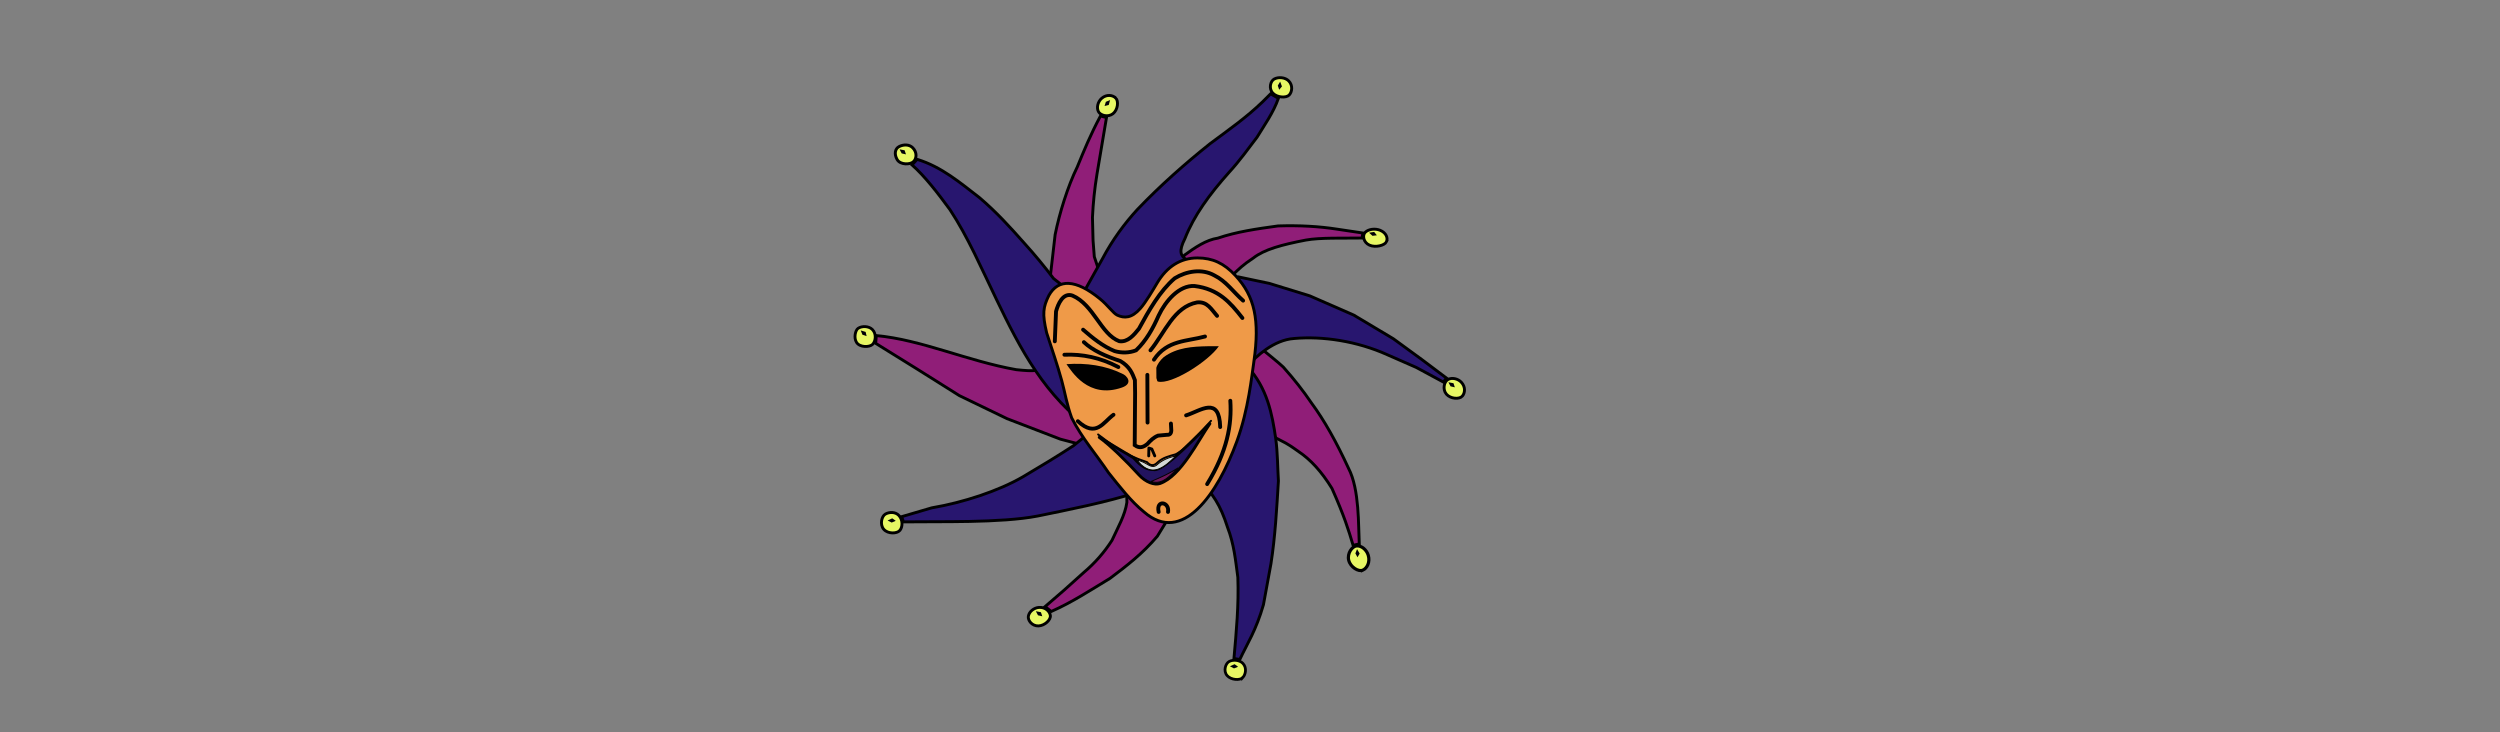 <?xml version="1.0" encoding="UTF-8" standalone="no"?>
<!-- Created with Inkscape (http://www.inkscape.org/) -->

<svg
   xmlns:dc="http://purl.org/dc/elements/1.1/"
   xmlns:cc="http://creativecommons.org/ns#"
   xmlns:rdf="http://www.w3.org/1999/02/22-rdf-syntax-ns#"
   xmlns:svg="http://www.w3.org/2000/svg"
   xmlns="http://www.w3.org/2000/svg"
   xmlns:sodipodi="http://sodipodi.sourceforge.net/DTD/sodipodi-0.dtd"
   xmlns:inkscape="http://www.inkscape.org/namespaces/inkscape"
   version="1.1"
   id="svg4801"
   width="256.764"
   height="75.2"
   viewBox="0 0 256.764 75.2"
   sodipodi:docname="mask-color-plain.svg"
   inkscape:version="0.92.2 5c3e80d, 2017-08-06"
   inkscape:label="Mask1">
  <rect x="0" y="0" width="256.764" height="75.2" fill="#808080" stroke="none"/>
  <defs
     id="defs4805" />
  <sodipodi:namedview
     pagecolor="#ffffff"
     bordercolor="#666666"
     borderopacity="1"
     objecttolerance="10"
     gridtolerance="10"
     guidetolerance="10"
     inkscape:pageopacity="0"
     inkscape:pageshadow="2"
     inkscape:window-width="1680"
     inkscape:window-height="933"
     id="namedview4803"
     showgrid="false"
     inkscape:zoom="30"
     inkscape:cx="115.4276"
     inkscape:cy="30.615127"
     inkscape:window-x="0"
     inkscape:window-y="1"
     inkscape:window-maximized="1"
     inkscape:current-layer="svg4801"
     showguides="false"
     inkscape:guide-bbox="true"
     fit-margin-top="0"
     fit-margin-left="0"
     fit-margin-right="0"
     fit-margin-bottom="0">
    <sodipodi:guide
       position="364.599,38.767"
       orientation="0,1"
       id="guide4846"
       inkscape:locked="false" />
  </sodipodi:namedview>
  <g
     inkscape:groupmode="layer"
     id="layer2"
     inkscape:label="Purple"
     style="display:inline"
     sodipodi:insensitive="true">
    <path
       style="display:inline;fill:#901e78;fill-opacity:1;fill-rule:evenodd;stroke:#000000;stroke-width:0.3;stroke-linecap:butt;stroke-linejoin:miter;stroke-miterlimit:4;stroke-dasharray:none;stroke-opacity:1"
       d="m 90,34.467 c 4.598,0.414 9.365,2.613 14.367,3.5 0.834,0.089 1.617,0.153 2.1,0.067 l 5.233,-1.6 -3.5,-6.033 -0.384,-1.505 0.551,-4.795 c 0.435,-2.169 1.294,-4.959 2.277,-6.958 0.688,-1.678 1.345,-3.291 2.381,-5.23 l 0.618,0.161 -0.975,5.793 c -0.247,1.5 -0.397,2.967 -0.467,4.467 l 0.061,2.362 0.128,1.669 0.623,1.882 0.288,3.054 2.516,2.291 3.574,-3.549 2.258,-3.837 c 1.104,-0.8 2.236,-1.568 3.428,-1.747 1.925,-0.655 3.994,-0.953 6.186,-1.253 2.193,-0.071 4.201,0.043 6.039,0.328 l 2.676,0.4 -0.095,0.514 c -1.909,0.031 -4.298,-0.058 -5.767,0.21 -2.483,0.481 -4.264,0.956 -5.4,1.848 -1.089,0.717 -1.478,1.134 -1.971,1.595 l 0.386,3.443 1.267,3.329 c 1.309,1.073 3.076,2.49 3.405,2.829 1.098,1.233 2.068,2.467 2.9,3.7 1.313,1.77 2.576,4.041 3.8,6.7 1.134,2.164 1.003,5.95 1.1,7.767 l -0.633,0.133 c -0.486,-1.632 -0.907,-2.997 -2.167,-5.833 -1.087,-1.766 -2.224,-2.979 -3.4,-3.767 -0.562,-0.39 -1.017,-0.759 -2,-1.233 l -4.4,-2.267 -4.1,0.2 -1.3,7.5 -2.733,4.467 c -1.509,1.784 -3.183,3.072 -4.867,4.333 -1.972,1.191 -3.894,2.459 -6.033,3.4 l -0.633,-0.5 c 1.322,-1.123 2.644,-2.288 3.967,-3.5 1.146,-0.966 2.11,-2.068 2.9,-3.3 0.597,-1.3 1.35,-2.6 1.533,-3.9 l -0.033,-3.3 -0.6,-2.9 -2.4,0.7 -3.8,-1 -5.467,-2.1 -4.9,-2.367 -4.4,-2.767 -4.198,-2.605 z"
       id="path4806"
       inkscape:connector-curvature="0"
       sodipodi:nodetypes="cccccccccccccccccccccccccccccccccccccccccccccccccccccccc" />
  </g>
  <g
     inkscape:groupmode="layer"
     id="layer1"
     inkscape:label="Blue"
     style="display:inline"
     sodipodi:insensitive="true">
    <path
       style="display:inline;fill:#28166f;fill-opacity:1;fill-rule:evenodd;stroke:#000000;stroke-width:0.3;stroke-linecap:butt;stroke-linejoin:miter;stroke-miterlimit:4;stroke-dasharray:none;stroke-opacity:1"
       d="m 102.333,30.733 c -1.517,-3.139 -2.918,-6.394 -4.767,-9.2 -1.228,-1.676 -2.586,-3.442 -3.9,-4.6 L 94.2,16.367 c 2.5,0.762 4.413,2.403 6.4,3.933 1.735,1.477 3.147,3.035 4.533,4.6 1.166,1.281 2.167,2.508 3.067,3.7 l 2.7,2.133 2.333,-4.167 c 1.031,-1.948 2.269,-3.618 3.567,-5.033 2.36,-2.473 4.929,-4.738 7.467,-6.767 1.941,-1.443 3.719,-2.684 5.4,-4.3 L 130.5,9.633 l 0.8,0.467 c -0.524,1.478 -1.42,2.722 -2.2,4 -0.902,1.178 -1.787,2.422 -2.867,3.6 -2.023,2.269 -3.605,4.434 -4.533,6.8 -0.682,1.348 -0.427,1.764 0.133,2.167 C 122.048,27.657 123,28.033 124,29.233 l 3.167,-0.8 3.199,0.673 4.16,1.283 4.51,1.971 4.069,2.432 2.893,2.111 2.569,1.93 -0.325,0.407 -2.777,-1.499 -2.98,-1.308 c -3.088,-1.392 -6.619,-1.932 -9.584,-1.667 -2.067,0.147 -3.888,1.812 -4.8,2.867 2.05,2.204 2.562,4.897 2.927,7.443 0.193,1.387 0.188,2.977 0.273,4.323 -0.176,2.86 -0.332,5.726 -0.767,8.5 l -0.77,4.2 c -0.755,2.644 -1.676,4.027 -2.43,5.633 l -0.6,-0.1 c 0.243,-2.748 0.505,-5.499 0.4,-8.333 -0.242,-1.778 -0.382,-3.391 -1.067,-5.167 -0.719,-2.258 -1.466,-3.403 -3.117,-5.106 L 120.7,48.3 l -3.767,2.233 c -3.474,1.1 -7.285,1.833 -10.367,2.467 -3.776,0.733 -10.244,0.544 -13.767,0.6 l -0.2,-0.533 3.098,-0.909 c 3.206,-0.538 6.864,-1.732 9.369,-3.191 1.802,-1.067 3.574,-2.133 5.2,-3.2 L 112.2,44.2 c -4.877,-3.523 -7.338,-8.202 -9.867,-13.467 z"
       id="path4803"
       inkscape:connector-curvature="0"
       sodipodi:nodetypes="cccccccccccccccccccccccccccccccccccccccccccccccccc" />
  </g>
  <g
     inkscape:groupmode="layer"
     id="layer3"
     inkscape:label="bells"
     style="display:inline"
     sodipodi:insensitive="true">
    <path
       style="display:inline;opacity:1;fill:#e7f764;fill-opacity:1;fill-rule:nonzero;stroke:#000000;stroke-width:0.3;stroke-miterlimit:4;stroke-dasharray:none;stroke-dashoffset:0;stroke-opacity:1;paint-order:markers stroke fill"
       d="m 150.178,40.697 c -0.296,0.324 -1.196,0.281 -1.622,-0.213 -0.425,-0.493 -0.235,-1.289 0.154,-1.504 0.417,-0.231 1.027,-0.094 1.379,0.283 0.446,0.476 0.385,1.11 0.089,1.434 z"
       id="path4833"
       inkscape:connector-curvature="0"
       sodipodi:nodetypes="sssss" />
    <path
       style="display:inline;fill:#000007;fill-opacity:1;fill-rule:evenodd;stroke:none;stroke-width:0.1;stroke-linecap:butt;stroke-linejoin:miter;stroke-miterlimit:4;stroke-dasharray:none;stroke-opacity:1"
       d="m 148.76,39.26 0.22,0.42 0.44,0.1 -0.14,-0.42 z"
       id="path4783"
       inkscape:connector-curvature="0"
       sodipodi:nodetypes="ccccc" />
    <path
       sodipodi:nodetypes="sssss"
       inkscape:connector-curvature="0"
       id="path4785"
       d="m 142.395,24.834 c -0.177,0.37 -1.116,0.623 -1.744,0.343 -0.629,-0.28 -0.745,-1.014 -0.431,-1.321 0.337,-0.33 1.015,-0.41 1.523,-0.206 0.643,0.259 0.828,0.814 0.651,1.184 z"
       style="display:inline;opacity:1;fill:#e7f764;fill-opacity:1;fill-rule:nonzero;stroke:#000000;stroke-width:0.299;stroke-miterlimit:4;stroke-dasharray:none;stroke-dashoffset:0;stroke-opacity:1;paint-order:markers stroke fill" />
    <path
       sodipodi:nodetypes="ccccc"
       inkscape:connector-curvature="0"
       id="path4787"
       d="m 140.612,23.901 0.349,0.321 0.448,-0.055 -0.274,-0.348 z"
       style="fill:#000007;fill-opacity:1;fill-rule:evenodd;stroke:none;stroke-width:0.1;stroke-linecap:butt;stroke-linejoin:miter;stroke-miterlimit:4;stroke-dasharray:none;stroke-opacity:1" />
    <path
       style="display:inline;opacity:1;fill:#e7f764;fill-opacity:1;fill-rule:nonzero;stroke:#000000;stroke-width:0.3;stroke-miterlimit:4;stroke-dasharray:none;stroke-dashoffset:0;stroke-opacity:1;paint-order:markers stroke fill"
       d="m 132.403,9.764 c -0.307,0.312 -1.24,0.27 -1.681,-0.205 -0.441,-0.475 -0.244,-1.242 0.159,-1.449 0.433,-0.222 1.103,-0.17 1.468,0.193 0.462,0.459 0.36,1.149 0.053,1.462 z"
       id="path4789"
       inkscape:connector-curvature="0"
       sodipodi:nodetypes="cssssc" />
    <path
       style="fill:#000007;fill-opacity:1;fill-rule:evenodd;stroke:none;stroke-width:0.1;stroke-linecap:butt;stroke-linejoin:miter;stroke-miterlimit:4;stroke-dasharray:none;stroke-opacity:1"
       d="m 131.48,8.383 -0.244,0.407 0.144,0.428 0.285,-0.339 z"
       id="path4791"
       inkscape:connector-curvature="0"
       sodipodi:nodetypes="ccccc" />
    <path
       sodipodi:nodetypes="sssss"
       inkscape:connector-curvature="0"
       id="path4793"
       d="m 114.591,10.066 c 0.311,0.31 0.229,1.207 -0.282,1.611 -0.511,0.404 -1.298,0.179 -1.496,-0.218 -0.213,-0.427 -0.049,-1.03 0.342,-1.366 0.495,-0.425 1.125,-0.337 1.436,-0.027 z"
       style="display:inline;opacity:1;fill:#e7f764;fill-opacity:1;fill-rule:nonzero;stroke:#000000;stroke-width:0.3;stroke-miterlimit:4;stroke-dasharray:none;stroke-dashoffset:0;stroke-opacity:1;paint-order:markers stroke fill" />
    <path
       sodipodi:nodetypes="ccccc"
       inkscape:connector-curvature="0"
       id="path4795"
       d="m 114.014,10.271 -0.436,0.187 -0.133,0.431 0.429,-0.108 z"
       style="fill:#000007;fill-opacity:1;fill-rule:evenodd;stroke:none;stroke-width:0.1;stroke-linecap:butt;stroke-linejoin:miter;stroke-miterlimit:4;stroke-dasharray:none;stroke-opacity:1" />
    <path
       style="display:inline;opacity:1;fill:#e7f764;fill-opacity:1;fill-rule:nonzero;stroke:#000000;stroke-width:0.305;stroke-miterlimit:4;stroke-dasharray:none;stroke-dashoffset:0;stroke-opacity:1;paint-order:markers stroke fill"
       d="m 93.834,16.593 c -0.332,0.335 -1.374,0.359 -1.695,-0.21 -0.325,-0.575 -0.206,-1.113 0.201,-1.326 0.436,-0.228 1.033,-0.252 1.402,0.12 0.466,0.47 0.402,1.096 0.093,1.416 z"
       id="path4797"
       inkscape:connector-curvature="0"
       sodipodi:nodetypes="cssssc" />
    <path
       style="fill:#000007;fill-opacity:1;fill-rule:evenodd;stroke:none;stroke-width:0.1;stroke-linecap:butt;stroke-linejoin:miter;stroke-miterlimit:4;stroke-dasharray:none;stroke-opacity:1"
       d="m 92.388,15.336 0.22,0.42 0.44,0.1 -0.14,-0.42 z"
       id="path4799"
       inkscape:connector-curvature="0"
       sodipodi:nodetypes="ccccc" />
    <path
       sodipodi:nodetypes="cssssc"
       inkscape:connector-curvature="0"
       id="path4801"
       d="m 89.624,35.365 c -0.302,0.309 -1.318,0.341 -1.656,-0.203 -0.308,-0.496 -0.1,-1.257 0.157,-1.433 0.395,-0.272 1.108,-0.249 1.468,0.11 0.455,0.454 0.333,1.217 0.031,1.527 z"
       style="display:inline;opacity:1;fill:#e7f764;fill-opacity:1;fill-rule:nonzero;stroke:#000000;stroke-width:0.296;stroke-miterlimit:4;stroke-dasharray:none;stroke-dashoffset:0;stroke-opacity:1;paint-order:markers stroke fill" />
    <path
       sodipodi:nodetypes="ccccc"
       inkscape:connector-curvature="0"
       id="path4804"
       d="m 88.401,33.936 0.175,0.441 0.427,0.146 -0.095,-0.432 z"
       style="display:inline;fill:#000007;fill-opacity:1;fill-rule:evenodd;stroke:none;stroke-width:0.1;stroke-linecap:butt;stroke-linejoin:miter;stroke-miterlimit:4;stroke-dasharray:none;stroke-opacity:1" />
    <path
       style="display:inline;opacity:1;fill:#e7f764;fill-opacity:1;fill-rule:nonzero;stroke:#000000;stroke-width:0.3;stroke-miterlimit:4;stroke-dasharray:none;stroke-dashoffset:0;stroke-opacity:1;paint-order:markers stroke fill"
       d="m 92.407,54.493 c -0.296,0.324 -1.216,0.361 -1.642,-0.133 -0.425,-0.493 -0.215,-1.349 0.174,-1.564 0.417,-0.231 1.027,-0.234 1.379,0.143 0.446,0.476 0.385,1.23 0.089,1.554 z"
       id="path4807"
       inkscape:connector-curvature="0"
       sodipodi:nodetypes="cssssc" />
    <path
       style="display:inline;fill:#000007;fill-opacity:1;fill-rule:evenodd;stroke:none;stroke-width:0.1;stroke-linecap:butt;stroke-linejoin:miter;stroke-miterlimit:4;stroke-dasharray:none;stroke-opacity:1"
       d="m 91.158,53.46 0.425,0.211 0.415,-0.178 -0.36,-0.258 z"
       id="path4809"
       inkscape:connector-curvature="0"
       sodipodi:nodetypes="ccccc"
       inkscape:transform-center-x="0.08"
       inkscape:transform-center-y="0.14" />
    <path
       sodipodi:nodetypes="cssssc"
       inkscape:connector-curvature="0"
       id="path4811"
       d="m 107.876,63.213 c 0.068,0.434 -0.569,1.049 -1.22,1.073 -0.651,0.024 -1.113,-0.562 -1.038,-1 0.081,-0.47 0.569,-0.86 1.083,-0.9 0.651,-0.05 1.107,0.393 1.175,0.827 z"
       style="display:inline;opacity:1;fill:#e7f764;fill-opacity:1;fill-rule:nonzero;stroke:#000000;stroke-width:0.3;stroke-miterlimit:4;stroke-dasharray:none;stroke-dashoffset:0;stroke-opacity:1;paint-order:markers stroke fill" />
    <path
       sodipodi:nodetypes="ccccc"
       inkscape:connector-curvature="0"
       id="path4813"
       d="m 106.388,62.776 0.22,0.42 0.44,0.1 -0.14,-0.42 z"
       style="fill:#000007;fill-opacity:1;fill-rule:evenodd;stroke:none;stroke-width:0.1;stroke-linecap:butt;stroke-linejoin:miter;stroke-miterlimit:4;stroke-dasharray:none;stroke-opacity:1" />
    <path
       style="display:inline;opacity:1;fill:#e7f764;fill-opacity:1;fill-rule:nonzero;stroke:#000000;stroke-width:0.288;stroke-miterlimit:4;stroke-dasharray:none;stroke-dashoffset:0;stroke-opacity:1;paint-order:markers stroke fill"
       d="m 127.644,69.588 c -0.284,0.31 -1.206,0.269 -1.614,-0.204 -0.408,-0.473 -0.168,-1.234 0.205,-1.44 0.401,-0.221 1.082,-0.166 1.42,0.194 0.428,0.456 0.274,1.139 -0.011,1.45 z"
       id="path4815"
       inkscape:connector-curvature="0"
       sodipodi:nodetypes="cssssc" />
    <path
       style="fill:#000007;fill-opacity:1;fill-rule:evenodd;stroke:none;stroke-width:0.1;stroke-linecap:butt;stroke-linejoin:miter;stroke-miterlimit:4;stroke-dasharray:none;stroke-opacity:1"
       d="m 126.319,68.431 0.42,0.22 0.418,-0.169 -0.355,-0.265 z"
       id="path4817"
       inkscape:connector-curvature="0"
       sodipodi:nodetypes="ccccc" />
    <path
       sodipodi:nodetypes="sssss"
       inkscape:connector-curvature="0"
       id="path4819"
       d="m 139.966,58.561 c -0.428,0.19 -1.263,-0.298 -1.445,-1.017 -0.181,-0.719 0.359,-1.448 0.825,-1.479 0.501,-0.033 1.018,0.408 1.183,0.97 0.209,0.711 -0.135,1.336 -0.563,1.526 z"
       style="display:inline;opacity:1;fill:#e7f764;fill-opacity:1;fill-rule:nonzero;stroke:#000000;stroke-width:0.329;stroke-miterlimit:4;stroke-dasharray:none;stroke-dashoffset:0;stroke-opacity:1;paint-order:markers stroke fill" />
    <path
       sodipodi:nodetypes="ccccc"
       inkscape:connector-curvature="0"
       id="path4821"
       d="m 139.376,56.397 -0.17,0.442 0.215,0.397 0.223,-0.382 z"
       style="fill:#000007;fill-opacity:1;fill-rule:evenodd;stroke:none;stroke-width:0.1;stroke-linecap:butt;stroke-linejoin:miter;stroke-miterlimit:4;stroke-dasharray:none;stroke-opacity:1" />
  </g>
  <g
     inkscape:groupmode="layer"
     id="layer4"
     inkscape:label="Mask"
     style="display:inline"
     sodipodi:insensitive="true">
    <path
       sodipodi:nodetypes="ccscccsccscccsc"
       style="display:inline;fill:#ef9a48;fill-opacity:1;fill-rule:evenodd;stroke:#000002;stroke-width:0.3;stroke-linecap:butt;stroke-linejoin:miter;stroke-miterlimit:4;stroke-dasharray:none;stroke-opacity:1"
       d="m 128.785,37.102 c 0.608,-4.238 0.084,-6.666 -1.896,-8.799 -1.178,-1.269 -2.349,-1.811 -3.91,-1.811 -1.72,0 -3.123,0.875 -4.135,2.579 -0.439,0.739 -1.17,1.98 -1.723,2.61 -0.897,1.024 -1.667,1.008 -2.362,0.692 -0.428,-0.195 -0.939,-0.989 -1.793,-1.686 -2.479,-2.023 -4.276,-2.079 -5.246,-0.334 -0.573,1.174 -0.699,1.834 -0.221,3.84 0.535,1.66 1.089,3.237 1.555,4.933 0.32,1.164 0.493,2.353 1.013,3.792 1.077,2.117 2.453,3.656 3.787,5.634 1.11,1.381 2.306,2.953 3.657,4.04 3.912,3.393 7.534,-1.815 9.521,-7.26 1.204,-3.299 1.53,-6.76 1.754,-8.23 z"
       id="path4788"
       inkscape:connector-curvature="0" />
    <path
       style="display:inline;fill:none;fill-rule:evenodd;stroke:#000000;stroke-width:0.4;stroke-linecap:round;stroke-linejoin:miter;stroke-miterlimit:4;stroke-dasharray:none;stroke-opacity:1"
       d="m 108.335,35.055 c 0.042,-1.023 0.083,-2.047 0.125,-3.07 0.2,-0.747 0.714,-1.964 1.684,-1.629 2.188,0.94 2.918,3.968 4.804,4.685 0.887,0.138 1.531,-0.661 2.029,-1.28 1.041,-1.907 2.126,-3.847 3.673,-5.182 1.202,-0.734 2.792,-1.015 4.068,-0.296 1.203,0.586 1.973,1.732 2.956,2.593"
       id="path4829"
       inkscape:connector-curvature="0"
       sodipodi:nodetypes="cccccccc" />
    <path
       style="display:inline;fill:none;fill-rule:evenodd;stroke:#000000;stroke-width:0.4;stroke-linecap:round;stroke-linejoin:miter;stroke-miterlimit:4;stroke-dasharray:none;stroke-opacity:1"
       d="m 111.24,33.86 c 0.984,0.854 2.021,1.701 3.236,2.199 0.718,0.207 1.506,0.195 2.204,-0.079 1.043,-0.99 1.745,-2.264 2.317,-3.567 0.703,-1.49 2.105,-3.14 3.692,-3.038 2.453,0.306 3.658,1.678 4.911,3.285"
       id="path4831"
       inkscape:connector-curvature="0"
       sodipodi:nodetypes="cccccc" />
    <path
       style="display:inline;fill:#000000;fill-opacity:1;fill-rule:evenodd;stroke:none;stroke-width:0;stroke-linecap:butt;stroke-linejoin:miter;stroke-miterlimit:4;stroke-dasharray:none;stroke-opacity:1"
       d="m 118.769,38.84 -0.009,-1.06 c 0.101,-0.38 0.396,-0.773 0.76,-1.1 1.344,-0.996 2.982,-1.089 4.5,-1.12 h 1.16 c -1.053,1.545 -4.868,3.976 -6.251,3.629 -0.11,-0.028 -0.103,-0.245 -0.159,-0.349 z"
       id="path4834"
       inkscape:connector-curvature="0"
       sodipodi:nodetypes="cccccscc" />
    <path
       style="display:inline;fill:none;fill-rule:evenodd;stroke:#000000;stroke-width:0.4;stroke-linecap:round;stroke-linejoin:miter;stroke-miterlimit:4;stroke-dasharray:none;stroke-opacity:1"
       d="m 118.16,35.98 c 1.479,-1.808 2.39,-4.454 4.78,-4.92 1.071,-0.117 1.49,0.744 2.06,1.38"
       id="path4798"
       inkscape:connector-curvature="0"
       sodipodi:nodetypes="ccc" />
    <path
       style="fill:none;fill-rule:evenodd;stroke:#000000;stroke-width:0.4;stroke-linecap:round;stroke-linejoin:miter;stroke-miterlimit:4;stroke-dasharray:none;stroke-opacity:1"
       d="m 118.52,36.94 c 1.346,-2.035 3.402,-1.869 5.24,-2.38"
       id="path4800"
       inkscape:connector-curvature="0"
       sodipodi:nodetypes="cc" />
    <path
       style="fill:none;fill-rule:evenodd;stroke:#000000;stroke-width:0.4;stroke-linecap:round;stroke-linejoin:miter;stroke-miterlimit:4;stroke-dasharray:none;stroke-opacity:1"
       d="m 109.32,36.433 c 1.822,-0.075 3.665,0.276 5.54,1.267"
       id="path4802"
       inkscape:connector-curvature="0"
       sodipodi:nodetypes="cc" />
    <path
       style="display:inline;fill:none;fill-rule:evenodd;stroke:#000000;stroke-width:0.4;stroke-linecap:round;stroke-linejoin:miter;stroke-miterlimit:4;stroke-dasharray:none;stroke-opacity:1"
       d="m 120.26,43.5 0.04,0.72 c -0.026,0.414 -0.244,0.446 -0.48,0.44 l -0.88,0.08 c -0.466,0.187 -0.791,0.515 -1.1,0.86 -0.373,0.299 -0.769,0.505 -1.3,0.12 l 0.04,-5.34 -0.02,-1.34 c -0.264,-0.687 -0.509,-1.377 -1.5,-1.96 -1.493,-0.49 -2.831,-1.079 -3.74,-1.94"
       id="path4805"
       inkscape:connector-curvature="0"
       sodipodi:nodetypes="cccccccccc" />
    <path
       style="fill:none;fill-rule:evenodd;stroke:#000000;stroke-width:0.4;stroke-linecap:round;stroke-linejoin:miter;stroke-miterlimit:4;stroke-dasharray:none;stroke-opacity:1"
       d="m 117.84,38.5 0.02,4.9"
       id="path4808"
       inkscape:connector-curvature="0" />
    <path
       style="fill:none;fill-rule:evenodd;stroke:#000000;stroke-width:0.4;stroke-linecap:round;stroke-linejoin:miter;stroke-miterlimit:4;stroke-dasharray:none;stroke-opacity:1"
       d="m 121.82,42.66 c 1.495,-0.468 3.41,-2.047 3.5,1.2"
       id="path4810"
       inkscape:connector-curvature="0"
       sodipodi:nodetypes="cc" />
    <path
       style="fill:none;fill-rule:evenodd;stroke:#000000;stroke-width:0.4;stroke-linecap:round;stroke-linejoin:miter;stroke-miterlimit:4;stroke-dasharray:none;stroke-opacity:1"
       d="m 110.7,43.26 c 1.887,1.741 2.619,0.085 3.66,-0.66"
       id="path4812"
       inkscape:connector-curvature="0"
       sodipodi:nodetypes="cc" />
    <path
       style="fill:none;fill-rule:evenodd;stroke:#000000;stroke-width:0.4;stroke-linecap:round;stroke-linejoin:miter;stroke-miterlimit:4;stroke-dasharray:none;stroke-opacity:1"
       d="m 126.36,41.16 c 0.166,2.465 -0.315,5.192 -2.38,8.56"
       id="path4814"
       inkscape:connector-curvature="0"
       sodipodi:nodetypes="cc" />
    <path
       style="display:inline;fill:none;fill-rule:evenodd;stroke:#000000;stroke-width:0.4;stroke-linecap:round;stroke-linejoin:miter;stroke-miterlimit:4;stroke-dasharray:none;stroke-opacity:1"
       d="m 119,52.58 c -0.29,-1.305 1.143,-1.032 0.96,0"
       id="path4816"
       inkscape:connector-curvature="0"
       sodipodi:nodetypes="cc" />
    <path
       style="display:inline;fill:none;fill-opacity:1;fill-rule:evenodd;stroke:#000000;stroke-width:0.2;stroke-linecap:round;stroke-linejoin:miter;stroke-miterlimit:4;stroke-dasharray:none;stroke-opacity:1"
       d="m 112.78,44.62 c 1.356,1.004 2.538,2.04 5.02,2.84 0.342,0.383 0.705,0.436 1.1,0.02 0.541,-0.49 1.196,-0.638 1.84,-0.82 1.458,-0.78 2.474,-2.222 3.64,-3.44 v 0"
       id="path4818"
       inkscape:connector-curvature="0"
       sodipodi:nodetypes="cccccc" />
    <path
       style="display:inline;fill:#000000;fill-opacity:1;fill-rule:evenodd;stroke:none;stroke-width:0;stroke-linecap:butt;stroke-linejoin:miter;stroke-miterlimit:4;stroke-dasharray:none;stroke-opacity:1"
       d="m 109.533,37.4 c 2.054,-0.14 3.966,0.13 5.7,0.967 0.539,0.207 1.177,1.021 0.005,1.433 -3.478,1.223 -5.195,-1.699 -5.705,-2.399 z"
       id="path4820"
       inkscape:connector-curvature="0"
       sodipodi:nodetypes="ccsc" />
    <path
       style="display:inline;fill:none;fill-opacity:1;fill-rule:evenodd;stroke:#000000;stroke-width:0.3;stroke-linecap:round;stroke-linejoin:round;stroke-miterlimit:4;stroke-dasharray:none;stroke-opacity:1"
       d="m 117.98,46.82 0.02,-0.8 0.3,0.1 0.3,0.7"
       id="path4822"
       inkscape:connector-curvature="0" />
    <path
       style="display:inline;fill:#22135f;fill-opacity:1;fill-rule:evenodd;stroke:#000000;stroke-width:0.3;stroke-linecap:round;stroke-linejoin:round;stroke-miterlimit:4;stroke-dasharray:none;stroke-dashoffset:0;stroke-opacity:1"
       d="m 112.9,44.92 3.527,2.101 c 0.86,0.998 1.47,1.207 2.013,1.199 1.016,0.368 5.003,-4.022 5.82,-4.7 -1.223,1.749 -2.958,5.375 -5.12,6.14 -0.559,0.186 -1.463,-0.108 -2.188,-0.91 -1.195,-1.323 -2.95,-3.04 -4.052,-3.83 z"
       id="path4824"
       inkscape:connector-curvature="0"
       sodipodi:nodetypes="cccccsc" />
    <path
       style="display:inline;fill:#d4d9d6;fill-opacity:1;fill-rule:evenodd;stroke:#000000;stroke-width:0.1;stroke-linecap:butt;stroke-linejoin:miter;stroke-miterlimit:4;stroke-dasharray:none;stroke-opacity:1"
       d="m 116.778,47.233 c 0.535,0.75 1.288,1.261 2.181,0.949 0.676,-0.251 1.215,-0.77 1.808,-1.349 -0.775,0.151 -1.399,0.438 -1.878,0.856 -0.369,0.38 -0.73,0.21 -1.177,-0.068 -0.274,-0.17 -0.656,-0.308 -0.934,-0.388 z"
       id="path4835"
       inkscape:connector-curvature="0"
       sodipodi:nodetypes="ccccscc" />
    <path
       style="display:inline;fill:#6e175b;fill-opacity:1;fill-rule:evenodd;stroke:#000000;stroke-width:0.1;stroke-linecap:butt;stroke-linejoin:miter;stroke-miterlimit:4;stroke-dasharray:none;stroke-opacity:1"
       d="m 118.21,49.453 c 1.014,-0.424 1.965,-0.857 2.797,-1.406 -0.121,0.138 -0.298,0.281 -0.413,0.398 -0.867,0.878 -1.473,1.286 -2.384,1.008 z"
       id="path4863"
       inkscape:connector-curvature="0"
       sodipodi:nodetypes="ccsc" />
  </g>
</svg>

